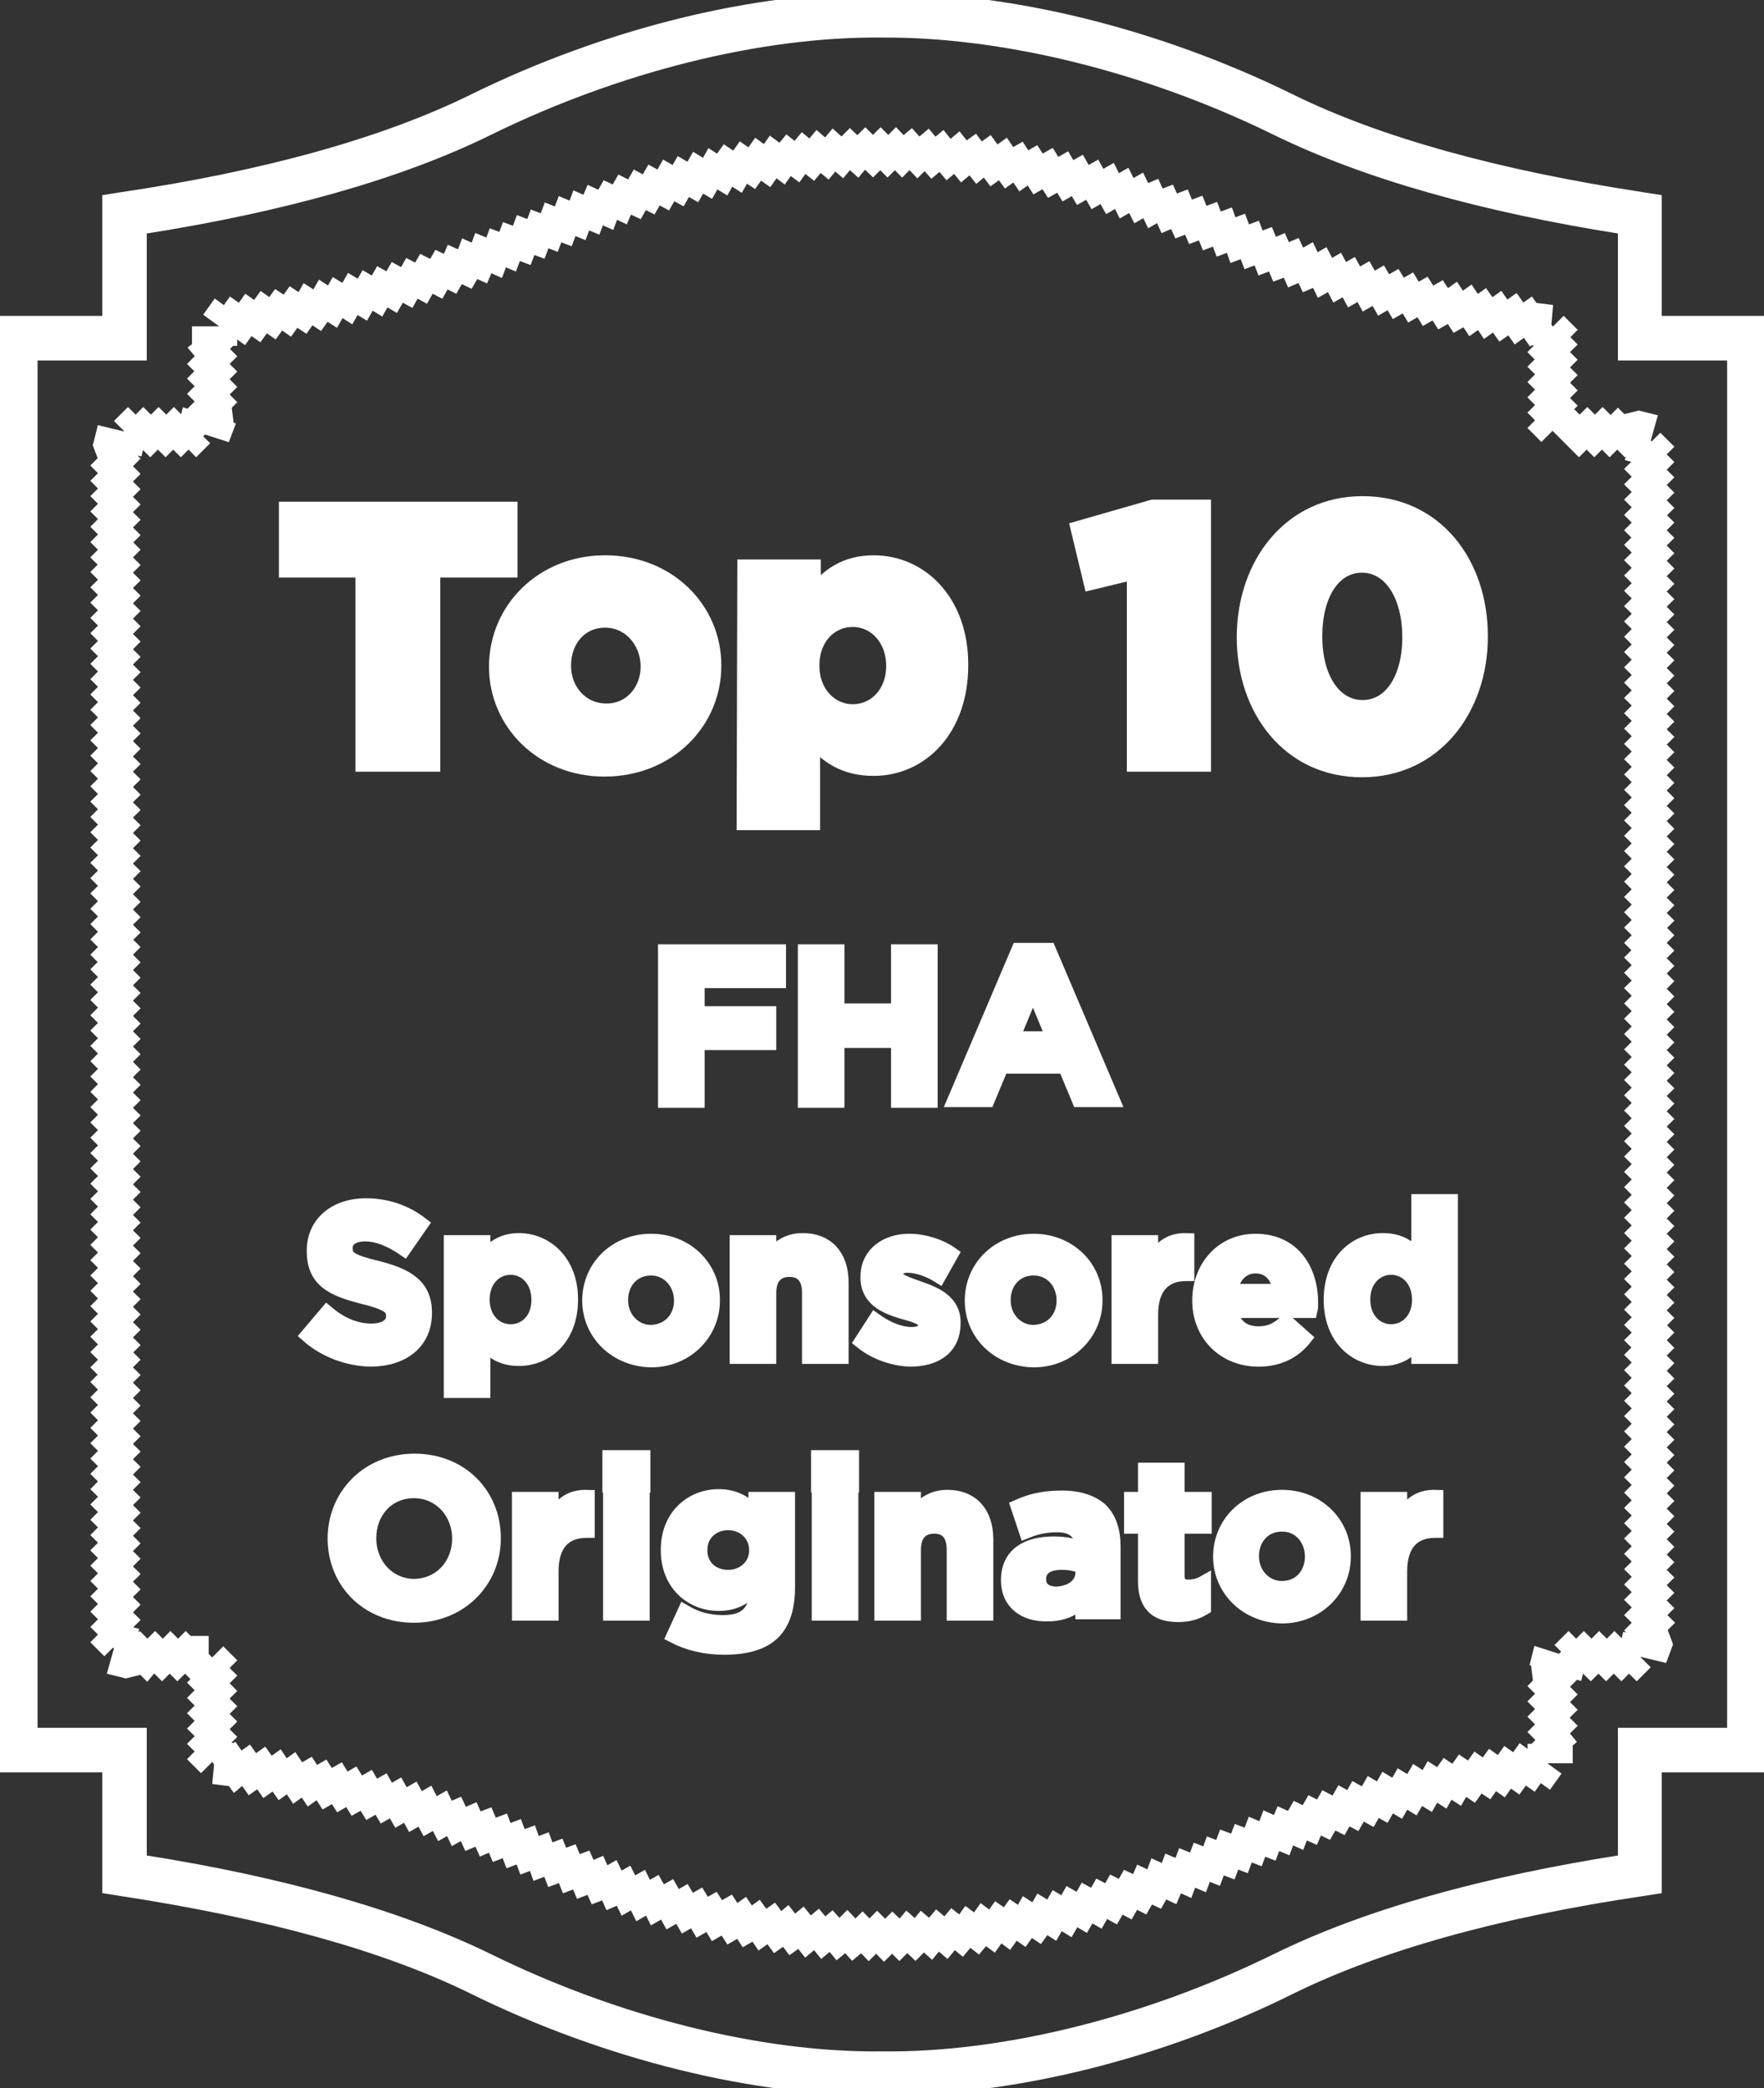 <?xml version="1.0" encoding="utf-8"?>
<!-- Generator: Adobe Illustrator 21.0.2, SVG Export Plug-In . SVG Version: 6.00 Build 0)  -->
<svg version="1.1" id="Layer_1" xmlns="http://www.w3.org/2000/svg" xmlns:xlink="http://www.w3.org/1999/xlink" x="0px" y="0px"
	 viewBox="0 0 253.6 300.1" style="enable-background:new 0 0 253.6 300.1;" xml:space="preserve"><rect x="0" y="0" width="253.6" height="300.1" fill="#333333" stroke="none"/><defs><style>path{fill:none;stroke:#ffffff;stroke-miterlimit:10;}path{stroke-width:2px;}path{font-size:12px;}path{fill:#ffffff;font-family:Gotham;}path{letter-spacing:-1px;}path{font-size:7px;font-weight:700;}</style></defs>
<g>
	<path d="M52.1,82h-11v-8.9h32.3V82H62.3v27.9H52.1V82z"/>
	<path d="M71.3,95.8L71.3,95.8c0-8.2,6.6-15,15.7-15s15.7,6.7,15.7,14.8v0.1c0,8.1-6.6,14.9-15.8,14.9
		C77.9,110.6,71.3,103.9,71.3,95.8z M93.1,95.8L93.1,95.8c0-3.6-2.6-6.6-6.1-6.6c-3.6,0-5.9,2.9-5.9,6.4v0.1c0,3.5,2.5,6.4,6.1,6.4
		C90.7,102.1,93.1,99.2,93.1,95.8z"/>
	<path d="M107,81.4h10v3.8c1.9-2.4,4.4-4.4,8.6-4.4c6.8,0,12.6,5.6,12.6,14.7v0.1c0,9.3-5.8,14.9-12.6,14.9c-4.3,0-6.8-1.9-8.7-4.1
		v11.9h-10L107,81.4L107,81.4z M128.4,95.7L128.4,95.7c0-3.9-2.6-6.6-5.8-6.6c-3.3,0-5.8,2.7-5.8,6.5v0.1c0,3.8,2.6,6.5,5.8,6.5
		S128.4,99.6,128.4,95.7z"/>
	<path d="M163,82.3l-6.2,1.5l-1.9-7.9l10.8-3.1h7.4v37.1H163L163,82.3L163,82.3z"/>
	<path d="M178.8,91.6L178.8,91.6c0-10.5,6.6-19.3,17.1-19.3s17,8.6,17,19.1v0.1c0,10.4-6.6,19.2-17.1,19.2S178.8,102,178.8,91.6z
		 M202.6,91.6L202.6,91.6c0-6-2.7-10.3-6.8-10.3c-4.1,0-6.7,4.2-6.7,10.1v0.1c0,5.9,2.7,10.1,6.8,10.1
		C200,101.6,202.6,97.4,202.6,91.6z"/>
</g>
<g>
	<path d="M95.6,136.7H112v4.3h-11.7v4.6h10.3v4.3h-10.3v8.3h-4.7V136.7z"/>
	<path d="M115.7,136.7h4.7v8.5h8.7v-8.5h4.7v21.5h-4.7v-8.6h-8.7v8.6h-4.7V136.7z"/>
	<path d="M146.4,136.5h4.4l9.2,21.6h-4.9l-2-4.8H144l-2,4.8h-4.8L146.4,136.5z M151.4,149.2l-2.9-7l-2.9,7H151.4z"/>
</g>
<g>
	<path d="M44.2,191.9l2.8-3.3c1.9,1.6,4,2.6,6.4,2.6c1.9,0,3.1-0.8,3.1-2v-0.1c0-1.2-0.7-1.8-4.3-2.7c-4.3-1.1-7.1-2.3-7.1-6.6v-0.1
		c0-3.9,3.1-6.5,7.5-6.5c3.1,0,5.8,1,8,2.7l-2.5,3.6c-1.9-1.3-3.8-2.1-5.6-2.1c-1.8,0-2.8,0.8-2.8,1.9v0.1c0,1.4,0.9,1.9,4.6,2.8
		c4.4,1.1,6.8,2.7,6.8,6.4v0.1c0,4.3-3.3,6.7-7.9,6.7C50.1,195.3,46.8,194.2,44.2,191.9z"/>
	<path d="M64.8,178.5h4.7v2.4c1.1-1.5,2.7-2.7,5.1-2.7c3.8,0,7.5,3,7.5,8.5v0.1c0,5.5-3.6,8.5-7.5,8.5c-2.5,0-4-1.1-5.1-2.5v7.1
		h-4.7V178.5z M77.4,186.8L77.4,186.8c0-2.8-1.8-4.6-4-4.6s-4,1.8-4,4.5v0.1c0,2.7,1.8,4.5,4,4.5C75.6,191.3,77.4,189.6,77.4,186.8z
		"/>
	<path d="M84.7,186.9L84.7,186.9c0-4.8,3.8-8.6,8.9-8.6s8.9,3.8,8.9,8.5v0.1c0,4.7-3.8,8.6-8.9,8.6
		C88.5,195.4,84.7,191.6,84.7,186.9z M97.9,186.9L97.9,186.9c0-2.5-1.8-4.6-4.3-4.6c-2.7,0-4.3,2.1-4.3,4.5v0.1
		c0,2.4,1.8,4.5,4.3,4.5C96.3,191.3,97.9,189.3,97.9,186.9z"/>
	<path d="M105.9,178.5h4.7v2.3c1.1-1.4,2.5-2.6,4.8-2.6c3.5,0,5.6,2.3,5.6,6.1V195h-4.7v-9.2c0-2.2-1-3.3-2.8-3.3s-2.9,1.1-2.9,3.3
		v9.2h-4.7V178.5z"/>
	<path d="M123.8,192.8l2-3.1c1.8,1.3,3.7,2,5.2,2c1.4,0,2-0.5,2-1.2v-0.1c0-1-1.6-1.4-3.4-1.9c-2.3-0.7-4.9-1.8-4.9-4.9v-0.1
		c0-3.3,2.7-5.2,6-5.2c2.1,0,4.4,0.7,6.1,1.9l-1.8,3.2c-1.6-1-3.3-1.5-4.5-1.5c-1.1,0-1.7,0.5-1.7,1.1v0.1c0,0.9,1.6,1.4,3.3,2
		c2.3,0.8,5,1.9,5,4.9v0.1c0,3.7-2.7,5.3-6.3,5.3C128.5,195.3,125.9,194.5,123.8,192.8z"/>
	<path d="M139.7,186.9L139.7,186.9c0-4.8,3.8-8.6,8.9-8.6s8.9,3.8,8.9,8.5v0.1c0,4.7-3.8,8.6-8.9,8.6
		C143.4,195.4,139.7,191.6,139.7,186.9z M152.9,186.9L152.9,186.9c0-2.5-1.7-4.6-4.3-4.6c-2.7,0-4.3,2.1-4.3,4.5v0.1
		c0,2.4,1.8,4.5,4.3,4.5C151.3,191.3,152.9,189.3,152.9,186.9z"/>
	<path d="M160.8,178.5h4.7v3.3c1-2.3,2.5-3.7,5.2-3.6v4.9h-0.2c-3.1,0-5,1.9-5,5.8v6.1h-4.7V178.5z"/>
	<path d="M172.4,186.9L172.4,186.9c0-4.8,3.3-8.6,8.1-8.6c5.5,0,8,4.3,8,8.9c0,0.4,0,0.8-0.1,1.2h-11.5c0.5,2.1,1.9,3.2,4,3.2
		c1.6,0,2.7-0.5,4-1.7l2.7,2.4c-1.5,1.9-3.7,3.1-6.7,3.1C176.1,195.4,172.4,191.9,172.4,186.9z M184,185.5c-0.3-2.1-1.5-3.5-3.5-3.5
		c-1.9,0-3.2,1.4-3.6,3.5H184z"/>
	<path d="M191.3,186.8L191.3,186.8c0-5.6,3.6-8.6,7.5-8.6c2.5,0,4,1.1,5.1,2.5v-8.1h4.7V195h-4.7v-2.4c-1.1,1.5-2.7,2.7-5.1,2.7
		C194.9,195.3,191.3,192.3,191.3,186.8z M204,186.8L204,186.8c0-2.8-1.8-4.6-4-4.6s-4,1.8-4,4.5v0.1c0,2.7,1.8,4.5,4,4.5
		S204,189.5,204,186.8z"/>
</g>
<g>
	<path d="M48.1,221.1L48.1,221.1c0-6.2,4.8-11.2,11.5-11.2S71,214.8,71,221v0.1c0,6.1-4.8,11.1-11.5,11.1S48.1,227.3,48.1,221.1z
		 M66,221.1L66,221.1c0-3.7-2.7-6.8-6.5-6.8s-6.4,3-6.4,6.7v0.1c0,3.7,2.7,6.8,6.5,6.8C63.4,227.8,66,224.8,66,221.1z"/>
	<path d="M74.6,215.4h4.7v3.3c1-2.3,2.5-3.7,5.2-3.6v4.9h-0.2c-3.1,0-5,1.9-5,5.8v6.1h-4.7V215.4z"/>
	<path d="M87.6,209.4h4.9v4.1h-4.9V209.4z M87.7,215.4h4.7v16.5h-4.7V215.4z"/>
	<path d="M96.8,235.1l1.6-3.5c1.7,1,3.4,1.5,5.6,1.5c3.2,0,4.7-1.5,4.7-4.5v-0.8c-1.4,1.7-2.9,2.7-5.4,2.7c-3.8,0-7.3-2.8-7.3-7.7
		v-0.1c0-4.9,3.5-7.7,7.3-7.7c2.5,0,4.1,1.1,5.3,2.5v-2.1h4.7v12.7c0,2.9-0.7,5.1-2.1,6.5c-1.5,1.5-3.9,2.2-7.1,2.2
		C101.4,236.8,98.9,236.2,96.8,235.1z M108.7,222.8L108.7,222.8c0-2.3-1.8-3.9-4-3.9c-2.3,0-4,1.6-4,3.8v0.1c0,2.3,1.7,3.8,4,3.8
		C106.9,226.6,108.7,225,108.7,222.8z"/>
	<path d="M117.6,209.4h4.9v4.1h-4.9V209.4z M117.7,215.4h4.7v16.5h-4.7V215.4z"/>
	<path d="M126.7,215.4h4.7v2.3c1.1-1.4,2.5-2.6,4.8-2.6c3.5,0,5.6,2.3,5.6,6.1v10.7h-4.7v-9.2c0-2.2-1-3.3-2.8-3.3s-2.9,1.1-2.9,3.3
		v9.2h-4.7V215.4z"/>
	<path d="M144.9,227.1L144.9,227.1c0-3.7,2.7-5.3,6.6-5.3c1.7,0,2.9,0.3,4,0.7v-0.3c0-1.9-1.2-3-3.5-3c-1.8,0-3,0.3-4.5,0.9
		l-1.2-3.6c1.8-0.8,3.6-1.3,6.4-1.3c2.5,0,4.4,0.7,5.6,1.8c1.2,1.2,1.8,3,1.8,5.2v9.5h-4.5v-1.8c-1.1,1.3-2.7,2.1-5,2.1
		C147.4,232.1,144.9,230.4,144.9,227.1z M155.6,226v-0.8c-0.8-0.4-1.8-0.6-3-0.6c-2,0-3.2,0.8-3.2,2.3v0.1c0,1.3,1,2,2.5,2
		C154.1,228.9,155.6,227.7,155.6,226z"/>
	<path d="M164.6,227.2v-7.8h-2v-4h2v-4.2h4.7v4.2h3.9v4h-3.9v7c0,1.1,0.5,1.6,1.5,1.6c0.9,0,1.6-0.2,2.3-0.6v3.7c-1,0.6-2.1,1-3.7,1
		C166.6,232.1,164.6,231,164.6,227.2z"/>
	<path d="M175.4,223.7L175.4,223.7c0-4.8,3.8-8.6,8.9-8.6s8.9,3.8,8.9,8.5v0.1c0,4.7-3.8,8.6-8.9,8.6
		C179.2,232.2,175.4,228.4,175.4,223.7z M188.6,223.7L188.6,223.7c0-2.5-1.7-4.6-4.3-4.6c-2.7,0-4.3,2.1-4.3,4.5v0.1
		c0,2.4,1.8,4.5,4.3,4.5C187,228.2,188.6,226.1,188.6,223.7z"/>
	<path d="M196.6,215.4h4.7v3.3c1-2.3,2.5-3.7,5.2-3.6v4.9h-0.2c-3.1,0-5,1.9-5,5.8v6.1h-4.7V215.4z"/>
</g>
<g>
	<path d="M127.7,300.1c-0.3,0-0.6,0-0.9,0c-18.2,0.2-39.6-5.1-58.7-14.5c-12.6-6.2-29.6-10.9-50.5-14.1l-1.9-0.3v-17.5H0V46.4h15.7
		V28.9l1.9-0.3c20.9-3.1,37.9-7.9,50.5-14.1C87.2,5.1,108.6-0.2,126.8,0c18.2-0.2,39.6,5.1,58.7,14.5c12.6,6.2,29.6,10.9,50.5,14.1
		l1.9,0.3v17.5h15.7v207.3h-15.7v17.5l-1.9,0.3c-20.9,3.1-37.9,7.9-50.5,14.1C166.8,294.9,145.7,300.1,127.7,300.1z M20.1,267.5
		c20.5,3.2,37.3,8,50,14.2c18.5,9.1,39.2,14.3,56.7,14.1c17.6,0.2,38.3-5,56.8-14.1c12.6-6.2,29.4-11,50-14.2v-18.2h15.7V50.8h-15.7
		V32.7c-20.5-3.2-37.3-8-50-14.2c-18.5-9.1-39.2-14.2-56.7-14.1c-17.6-0.2-38.3,5-56.8,14.1c-12.6,6.2-29.4,11-50,14.2v18.1H4.4
		v198.5h15.7V267.5z"/>
	<path d="M127.1,280.5l-3.7-3.8l0.6-0.6l3.7,3.8L127.1,280.5z M124.9,280.4l-3.7-3.9l0.6-0.6l3.7,3.9L124.9,280.4z M129.3,280.4
		l-3.8-3.8l0.6-0.6l3.8,3.8L129.3,280.4z M122.6,280.4l-3.6-4l0.6-0.5l3.6,4L122.6,280.4z M131.6,280.4l-3.9-3.7l0.6-0.6l3.9,3.7
		L131.6,280.4z M120.4,280.3l-3.4-4.1l0.6-0.5l3.4,4.1L120.4,280.3z M133.9,280.2l-4-3.6l0.5-0.6l4,3.6L133.9,280.2z M118.2,280.1
		l-3.4-4.2l0.6-0.5l3.4,4.2L118.2,280.1z M136.1,280.1l-4.1-3.5l0.5-0.6l4.1,3.5L136.1,280.1z M115.9,279.9l-3.3-4.2l0.6-0.5
		l3.3,4.2L115.9,279.9z M138.3,279.8l-4.1-3.4l0.5-0.6l4.1,3.4L138.3,279.8z M113.7,279.6l-3.2-4.3l0.7-0.5l3.2,4.3L113.7,279.6z
		 M140.6,279.5l-4.2-3.3l0.5-0.6l4.2,3.3L140.6,279.5z M111.5,279.3l-3.2-4.4l0.7-0.5l3.2,4.4L111.5,279.3z M142.8,279.2l-4.3-3.2
		l0.5-0.7l4.3,3.2L142.8,279.2z M109.3,278.9l-3-4.4l0.7-0.5l3,4.4L109.3,278.9z M145,278.8l-4.3-3.2l0.5-0.7l4.3,3.2L145,278.8z
		 M107.1,278.5l-2.9-4.5l0.7-0.4l2.9,4.5L107.1,278.5z M147.2,278.4l-4.4-3.1l0.5-0.7l4.4,3.1L147.2,278.4z M104.9,278.1l-2.9-4.5
		l0.7-0.4l2.9,4.5L104.9,278.1z M149.4,278l-4.5-3l0.5-0.7l4.5,3L149.4,278z M102.7,277.6l-2.8-4.6l0.7-0.4l2.8,4.6L102.7,277.6z
		 M151.5,277.5l-4.5-2.9l0.4-0.7l4.5,2.9L151.5,277.5z M100.5,277.1l-2.7-4.6l0.7-0.4l2.7,4.6L100.5,277.1z M153.7,277l-4.6-2.8
		l0.4-0.7l4.6,2.8L153.7,277z M98.4,276.5l-2.7-4.7l0.7-0.4l2.7,4.7L98.4,276.5z M155.9,276.4l-4.6-2.7l0.4-0.7l4.6,2.7L155.9,276.4
		z M96.2,275.9l-2.6-4.7l0.7-0.4l2.6,4.7L96.2,275.9z M158,275.8l-4.7-2.7l0.4-0.7l4.7,2.7L158,275.8z M94,275.3l-2.4-4.8l0.7-0.4
		l2.4,4.8L94,275.3z M160.2,275.2l-4.7-2.6l0.4-0.7l4.7,2.6L160.2,275.2z M91.9,274.7l-2.4-4.8l0.7-0.4l2.4,4.8L91.9,274.7z
		 M162.3,274.5l-4.7-2.5l0.4-0.7l4.7,2.5L162.3,274.5z M89.8,273.9l-2.3-4.8l0.7-0.4l2.3,4.8L89.8,273.9z M164.4,273.8l-4.8-2.4
		l0.4-0.7l4.8,2.4L164.4,273.8z M87.7,273.2l-2.2-4.9l0.7-0.3l2.2,4.9L87.7,273.2z M166.5,273l-4.9-2.3l0.4-0.7l4.9,2.3L166.5,273z
		 M85.6,272.4l-2.2-4.9l0.8-0.3l2.2,4.9L85.6,272.4z M168.6,272.3l-4.9-2.3l0.3-0.7l4.9,2.3L168.6,272.3z M83.5,271.6l-2.1-5
		l0.8-0.3l2.1,5L83.5,271.6z M170.7,271.4l-4.9-2.2l0.3-0.8l4.9,2.2L170.7,271.4z M81.5,270.8l-2-5l0.8-0.3l2,5L81.5,270.8z
		 M172.8,270.6l-5-2.1l0.3-0.8l5,2.1L172.8,270.6z M79.4,269.9l-1.9-5l0.8-0.3l1.9,5L79.4,269.9z M174.8,269.7l-5-2l0.3-0.8l5,2
		L174.8,269.7z M77.3,269l-1.8-5.1l0.8-0.3l1.8,5.1L77.3,269z M176.9,268.8l-5-1.9l0.3-0.8l5,1.9L176.9,268.8z M75.4,268.1l-1.9-5.1
		l0.8-0.3l1.9,5.1L75.4,268.1z M178.8,267.9l-5-1.9l0.3-0.8l5,1.9L178.8,267.9z M73.4,267.2l-1.9-5l0.8-0.3l1.9,5L73.4,267.2z
		 M180.8,266.9l-5.1-1.9l0.3-0.8l5.1,1.9L180.8,266.9z M71.4,266.3l-2.1-5l0.8-0.3l2.1,5L71.4,266.3z M182.8,266.1l-5-1.9l0.3-0.8
		l5,1.9L182.8,266.1z M69.5,265.5l-2.2-4.9l0.7-0.3l2.2,4.9L69.5,265.5z M184.8,265.3l-5-2.1l0.3-0.8l5,2.1L184.8,265.3z
		 M67.4,264.7l-2.3-4.9l0.7-0.3l2.3,4.9L67.4,264.7z M186.8,264.5l-4.9-2.2l0.3-0.8l4.9,2.2L186.8,264.5z M65.4,263.9l-2.3-4.8
		l0.7-0.4l2.3,4.8L65.4,263.9z M188.8,263.8l-4.9-2.2l0.3-0.7l4.9,2.2L188.8,263.8z M63.4,263.2l-2.5-4.8l0.7-0.4l2.5,4.8
		L63.4,263.2z M190.8,263.1l-4.8-2.3l0.4-0.7l4.8,2.3L190.8,263.1z M61.3,262.5l-2.5-4.7l0.7-0.4l2.5,4.7L61.3,262.5z M192.9,262.4
		l-4.8-2.4l0.4-0.7l4.8,2.4L192.9,262.4z M59.2,261.9l-2.6-4.7l0.7-0.4l2.6,4.7L59.2,261.9z M194.9,261.8l-4.8-2.5l0.4-0.7l4.8,2.5
		L194.9,261.8z M57.2,261.3l-2.7-4.7l0.7-0.4l2.7,4.7L57.2,261.3z M197.1,261.2l-4.7-2.6l0.4-0.7l4.7,2.6L197.1,261.2z M55.1,260.7
		l-2.7-4.6l0.7-0.4l2.7,4.6L55.1,260.7z M199.1,260.6l-4.7-2.6l0.4-0.7l4.7,2.6L199.1,260.6z M53,260.2l-2.8-4.6l0.7-0.4l2.8,4.6
		L53,260.2z M201.2,260l-4.6-2.7l0.4-0.7l4.6,2.7L201.2,260z M50.9,259.6l-2.8-4.6l0.7-0.4l2.8,4.6L50.9,259.6z M203.3,259.5
		l-4.6-2.8l0.4-0.7l4.6,2.8L203.3,259.5z M48.8,259.1l-2.9-4.5l0.7-0.4l2.9,4.5L48.8,259.1z M205.5,259l-4.6-2.8l0.4-0.7l4.6,2.8
		L205.5,259z M46.7,258.7l-2.9-4.5l0.7-0.4l2.9,4.5L46.7,258.7z M207.6,258.5l-4.5-2.9l0.4-0.7l4.5,2.9L207.6,258.5z M44.5,258.2
		l-3-4.5l0.7-0.5l3,4.5L44.5,258.2z M209.7,258.1l-4.5-2.9l0.4-0.7l4.5,2.9L209.7,258.1z M42.4,257.8l-3-4.5l0.7-0.5l3,4.5
		L42.4,257.8z M211.8,257.7l-4.5-3l0.5-0.7l4.5,3L211.8,257.7z M40.3,257.3l-3.1-4.4l0.7-0.5l3.1,4.4L40.3,257.3z M214,257.2l-4.5-3
		l0.5-0.7l4.5,3L214,257.2z M38.1,257l-3.1-4.4l0.7-0.5l3.1,4.4L38.1,257z M216.1,256.9l-4.4-3.1l0.5-0.7l4.4,3.1L216.1,256.9z
		 M36,256.6l-3.1-4.4l0.7-0.5l3.1,4.4L36,256.6z M218.2,256.5l-4.4-3.1l0.5-0.7l4.4,3.1L218.2,256.5z M33.8,256.2l-1.3-1.8l-0.1,1.2
		l-0.8-0.1l0.2-2.2l-1.1-1.6l0.7-0.5L32,252l0.1-0.7l0.8,0.1l-0.2,1.7l1.8,2.5L33.8,256.2z M220.4,256.1L216,253l0.5-0.7l4.4,3.1
		L220.4,256.1z M222.6,255.8l-4.4-3.2l0.5-0.7l4.4,3.2L222.6,255.8z M28.9,253.4l-0.6-0.6l3.8-3.8l0.6,0.6L28.9,253.4z M225.1,252.4
		h-4.5v-0.8h0.8l-0.4-0.4l3.8-3.8l0.6,0.6l-3.7,3.7h1l-0.2-0.3l2.3-1.8l0.5,0.6l-1.8,1.5h1.6L225.1,252.4z M28.9,251.2l-0.6-0.6
		l3.8-3.8l0.6,0.6L28.9,251.2z M221.6,249.5l-0.6-0.6l3.8-3.8l0.6,0.6L221.6,249.5z M28.9,249l-0.6-0.6l3.8-3.8l0.6,0.6L28.9,249z
		 M221.6,247.3l-0.6-0.6l3.8-3.8l0.6,0.6L221.6,247.3z M28.9,246.8l-0.6-0.6l3.8-3.8l0.6,0.6L28.9,246.8z M221.6,245.1l-0.6-0.6
		l3.8-3.8l0.6,0.6L221.6,245.1z M28.9,244.6l-0.6-0.6l3.8-3.8l0.6,0.6L28.9,244.6z M221.6,242.9l-0.6-0.6l1.7-1.7l-1.4,0.2l-0.1-0.8
		l2.4-0.4l0.2-0.2l-2.7-0.8l0.2-0.8l3.1,1l0.3-0.3l0.5,0.5l1.6,0.5l-0.2,0.8l-1.9-0.6l-0.2,0.2l0.1,0.4l-0.6,0.1L221.6,242.9z
		 M28.9,242.4l-0.6-0.6l3.8-3.8l0.6,0.6L28.9,242.4z M235.3,240.2l-3.8-3.8l0.6-0.6l3.8,3.8L235.3,240.2z M233.1,240.2l-3.8-3.8
		l0.6-0.6l3.8,3.8L233.1,240.2z M230.9,240.2l-3.8-3.8l0.6-0.6l3.8,3.8L230.9,240.2z M27.7,240.2l-3.8-3.8l0.6-0.6l3.7,3.7v-1
		l-2.1-2.1l0.6-0.6l1.5,1.5v-1.2H29v2l1.5,1.5l-0.6,0.6l-0.9-0.9v0.6h-0.8v-0.2L27.7,240.2z M25.5,240.2l-3.8-3.8l0.6-0.6l3.8,3.8
		L25.5,240.2z M23.3,240.2l-3.8-3.8l0.6-0.6l3.8,3.8L23.3,240.2z M21.1,240.2l-1.9-1.9l0.4,1.5l-0.8,0.2l-0.7-2.7l-0.7,2.7l-0.8-0.2
		l0.9-3.2l-0.2-0.2l0.3-0.3l0.4-1.5l0.8,0.2l-0.4,1.6l0.4,0.4l0,0l0,0l2.8,2.8L21.1,240.2z M228.7,240.2l-3.8-3.8l0.6-0.6l3.8,3.8
		L228.7,240.2z M238.9,237.8l-3.3-0.8l-0.1,0.1l-0.2-0.2l-1.4-0.4l0.2-0.8l1.3,0.3l3.4-3.4l0.6,0.6l-2.1,2.1l1.6-0.5l0.3,0.8
		l-2.4,0.8l2.4,0.6L238.9,237.8z M15,236.6l-0.6-0.6l3.8-3.8l0.6,0.6L15,236.6z M235.5,234.9l-0.6-0.6l3.8-3.8l0.6,0.6L235.5,234.9z
		 M15,234.4l-0.6-0.6l3.8-3.8l0.6,0.6L15,234.4z M235.5,232.7l-0.6-0.6l3.8-3.8l0.6,0.6L235.5,232.7z M15,232.2l-0.6-0.6l3.8-3.8
		l0.6,0.6L15,232.2z M235.5,230.5l-0.6-0.6l3.8-3.8l0.6,0.6L235.5,230.5z M15,230l-0.6-0.6l3.8-3.8l0.6,0.6L15,230z M235.5,228.3
		l-0.6-0.6l3.8-3.8l0.6,0.6L235.5,228.3z M15,227.8l-0.6-0.6l3.8-3.8l0.6,0.6L15,227.8z M235.5,226.1l-0.6-0.6l3.8-3.8l0.6,0.6
		L235.5,226.1z M15,225.6l-0.6-0.6l3.8-3.8l0.6,0.6L15,225.6z M235.5,223.9l-0.6-0.6l3.8-3.8l0.6,0.6L235.5,223.9z M15,223.4
		l-0.6-0.6l3.8-3.8l0.6,0.6L15,223.4z M235.5,221.7l-0.6-0.6l3.8-3.8l0.6,0.6L235.5,221.7z M15,221.2l-0.6-0.6l3.8-3.8l0.6,0.6
		L15,221.2z M235.5,219.5l-0.6-0.6l3.8-3.8l0.6,0.6L235.5,219.5z M15,219l-0.6-0.6l3.8-3.8l0.6,0.6L15,219z M235.5,217.3l-0.6-0.6
		l3.8-3.8l0.6,0.6L235.5,217.3z M15,216.8l-0.6-0.6l3.8-3.8l0.6,0.6L15,216.8z M235.5,215.1l-0.6-0.6l3.8-3.8l0.6,0.6L235.5,215.1z
		 M15,214.6l-0.6-0.6l3.8-3.8l0.6,0.6L15,214.6z M235.5,212.9l-0.6-0.6l3.8-3.8l0.6,0.6L235.5,212.9z M15,212.4l-0.6-0.6l3.8-3.8
		l0.6,0.6L15,212.4z M235.5,210.7l-0.6-0.6l3.8-3.8l0.6,0.6L235.5,210.7z M15,210.2l-0.6-0.6l3.8-3.8l0.6,0.6L15,210.2z
		 M235.5,208.5l-0.6-0.6l3.8-3.8l0.6,0.6L235.5,208.5z M15,208l-0.6-0.6l3.8-3.8l0.6,0.6L15,208z M235.5,206.3l-0.6-0.6l3.8-3.8
		l0.6,0.6L235.5,206.3z M15,205.8l-0.6-0.6l3.8-3.8l0.6,0.6L15,205.8z M235.5,204.1l-0.6-0.6l3.8-3.8l0.6,0.6L235.5,204.1z
		 M15,203.6l-0.6-0.6l3.8-3.8l0.6,0.6L15,203.6z M235.5,201.9l-0.6-0.6l3.8-3.8l0.6,0.6L235.5,201.9z M15,201.4l-0.6-0.6l3.8-3.8
		l0.6,0.6L15,201.4z M235.5,199.7l-0.6-0.6l3.8-3.8l0.6,0.6L235.5,199.7z M15,199.2l-0.6-0.6l3.8-3.8l0.6,0.6L15,199.2z
		 M235.5,197.5l-0.6-0.6l3.8-3.8l0.6,0.6L235.5,197.5z M15,197.1l-0.6-0.6l3.8-3.8l0.6,0.6L15,197.1z M235.5,195.3l-0.6-0.6l3.8-3.8
		l0.6,0.6L235.5,195.3z M15,194.9l-0.6-0.6l3.8-3.8l0.6,0.6L15,194.9z M235.5,193.2l-0.6-0.6l3.8-3.8l0.6,0.6L235.5,193.2z
		 M15,192.7l-0.6-0.6l3.8-3.8l0.6,0.6L15,192.7z M235.5,191l-0.6-0.6l3.8-3.8l0.6,0.6L235.5,191z M15,190.5l-0.6-0.6l3.8-3.8
		l0.6,0.6L15,190.5z M235.5,188.8l-0.6-0.6l3.8-3.8l0.6,0.6L235.5,188.8z M15,188.3l-0.6-0.6l3.8-3.8l0.6,0.6L15,188.3z
		 M235.5,186.6l-0.6-0.6l3.8-3.8l0.6,0.6L235.5,186.6z M15,186.1l-0.6-0.6l3.8-3.8l0.6,0.6L15,186.1z M235.5,184.4l-0.6-0.6l3.8-3.8
		l0.6,0.6L235.5,184.4z M15,183.9l-0.6-0.6l3.8-3.8l0.6,0.6L15,183.9z M235.5,182.2l-0.6-0.6l3.8-3.8l0.6,0.6L235.5,182.2z
		 M15,181.7l-0.6-0.6l3.8-3.8l0.6,0.6L15,181.7z M235.5,180l-0.6-0.6l3.8-3.8l0.6,0.6L235.5,180z M15,179.5l-0.6-0.6l3.8-3.8
		l0.6,0.6L15,179.5z M235.5,177.8l-0.6-0.6l3.8-3.8l0.6,0.6L235.5,177.8z M15,177.3l-0.6-0.6l3.8-3.8l0.6,0.6L15,177.3z
		 M235.5,175.6l-0.6-0.6l3.8-3.8l0.6,0.6L235.5,175.6z M15,175.1l-0.6-0.6l3.8-3.8l0.6,0.6L15,175.1z M235.5,173.4l-0.6-0.6l3.8-3.8
		l0.6,0.6L235.5,173.4z M15,172.9l-0.6-0.6l3.8-3.8l0.6,0.6L15,172.9z M235.5,171.2l-0.6-0.6l3.8-3.8l0.6,0.6L235.5,171.2z
		 M15,170.7l-0.6-0.6l3.8-3.8l0.6,0.6L15,170.7z M235.5,169l-0.6-0.6l3.8-3.8l0.6,0.6L235.5,169z M15,168.5l-0.6-0.6l3.8-3.8
		l0.6,0.6L15,168.5z M235.5,166.8l-0.6-0.6l3.8-3.8l0.6,0.6L235.5,166.8z M15,166.3l-0.6-0.6l3.8-3.8l0.6,0.6L15,166.3z
		 M235.5,164.6l-0.6-0.6l3.8-3.8l0.6,0.6L235.5,164.6z M15,164.1l-0.6-0.6l3.8-3.8l0.6,0.6L15,164.1z M235.5,162.4l-0.6-0.6l3.8-3.8
		l0.6,0.6L235.5,162.4z M15,161.9l-0.6-0.6l3.8-3.8l0.6,0.6L15,161.9z M235.5,160.2l-0.6-0.6l3.8-3.8l0.6,0.6L235.5,160.2z
		 M15,159.7l-0.6-0.6l3.8-3.8l0.6,0.6L15,159.7z M235.5,158l-0.6-0.6l3.8-3.8l0.6,0.6L235.5,158z M15,157.5l-0.6-0.6l3.8-3.8
		l0.6,0.6L15,157.5z M235.5,155.8l-0.6-0.6l3.8-3.8l0.6,0.6L235.5,155.8z M15,155.3l-0.6-0.6l3.8-3.8l0.6,0.6L15,155.3z
		 M235.5,153.6l-0.6-0.6l3.8-3.8l0.6,0.6L235.5,153.6z M15,153.1l-0.6-0.6l3.8-3.8l0.6,0.6L15,153.1z M235.5,151.4l-0.6-0.6l3.8-3.8
		l0.6,0.6L235.5,151.4z M15,150.9l-0.6-0.6l3.8-3.8l0.6,0.6L15,150.9z M235.5,149.2l-0.6-0.6l3.8-3.8l0.6,0.6L235.5,149.2z
		 M15,148.7l-0.6-0.6l3.8-3.8l0.6,0.6L15,148.7z M235.5,147l-0.6-0.6l3.8-3.8l0.6,0.6L235.5,147z M15,146.5l-0.6-0.6l3.8-3.8
		l0.6,0.6L15,146.5z M235.5,144.8l-0.6-0.6l3.8-3.8l0.6,0.6L235.5,144.8z M15,144.3l-0.6-0.6l3.8-3.8l0.6,0.6L15,144.3z
		 M235.5,142.6l-0.6-0.6l3.8-3.8l0.6,0.6L235.5,142.6z M15,142.1l-0.6-0.6l3.8-3.8l0.6,0.6L15,142.1z M235.5,140.4l-0.6-0.6l3.8-3.8
		l0.6,0.6L235.5,140.4z M15,139.9l-0.6-0.6l3.8-3.8l0.6,0.6L15,139.9z M235.5,138.2l-0.6-0.6l3.8-3.8l0.6,0.6L235.5,138.2z
		 M15,137.8l-0.6-0.6l3.8-3.8l0.6,0.6L15,137.8z M235.5,136.1l-0.6-0.6l3.8-3.8l0.6,0.6L235.5,136.1z M15,135.6l-0.6-0.6l3.8-3.8
		l0.6,0.6L15,135.6z M235.5,133.9l-0.6-0.6l3.8-3.8l0.6,0.6L235.5,133.9z M15,133.4l-0.6-0.6l3.8-3.8l0.6,0.6L15,133.4z
		 M235.5,131.7l-0.6-0.6l3.8-3.8l0.6,0.6L235.5,131.7z M15,131.2l-0.6-0.6l3.8-3.8l0.6,0.6L15,131.2z M235.5,129.5l-0.6-0.6l3.8-3.8
		l0.6,0.6L235.5,129.5z M15,129l-0.6-0.6l3.8-3.8l0.6,0.6L15,129z M235.5,127.3l-0.6-0.6l3.8-3.8l0.6,0.6L235.5,127.3z M15,126.8
		l-0.6-0.6l3.8-3.8l0.6,0.6L15,126.8z M235.5,125.1l-0.6-0.6l3.8-3.8l0.6,0.6L235.5,125.1z M15,124.6l-0.6-0.6l3.8-3.8l0.6,0.6
		L15,124.6z M235.5,122.9l-0.6-0.6l3.8-3.8l0.6,0.6L235.5,122.9z M15,122.4l-0.6-0.6l3.8-3.8l0.6,0.6L15,122.4z M235.5,120.7
		l-0.6-0.6l3.8-3.8l0.6,0.6L235.5,120.7z M15,120.2l-0.6-0.6l3.8-3.8l0.6,0.6L15,120.2z M235.5,118.5l-0.6-0.6l3.8-3.8l0.6,0.6
		L235.5,118.5z M15,118l-0.6-0.6l3.8-3.8l0.6,0.6L15,118z M235.5,116.3l-0.6-0.6l3.8-3.8l0.6,0.6L235.5,116.3z M15,115.8l-0.6-0.6
		l3.8-3.8l0.6,0.6L15,115.8z M235.5,114.1l-0.6-0.6l3.8-3.8l0.6,0.6L235.5,114.1z M15,113.6l-0.6-0.6l3.8-3.8l0.6,0.6L15,113.6z
		 M235.5,111.9l-0.6-0.6l3.8-3.8l0.6,0.6L235.5,111.9z M15,111.4l-0.6-0.6l3.8-3.8l0.6,0.6L15,111.4z M235.5,109.7l-0.6-0.6l3.8-3.8
		l0.6,0.6L235.5,109.7z M15,109.2l-0.6-0.6l3.8-3.8l0.6,0.6L15,109.2z M235.5,107.5l-0.6-0.6l3.8-3.8l0.6,0.6L235.5,107.5z M15,107
		l-0.6-0.6l3.8-3.8l0.6,0.6L15,107z M235.5,105.3l-0.6-0.6l3.8-3.8l0.6,0.6L235.5,105.3z M15,104.8l-0.6-0.6l3.8-3.8l0.6,0.6
		L15,104.8z M235.5,103.1l-0.6-0.6l3.8-3.8l0.6,0.6L235.5,103.1z M15,102.6l-0.6-0.6l3.8-3.8l0.6,0.6L15,102.6z M235.5,100.9
		l-0.6-0.6l3.8-3.8l0.6,0.6L235.5,100.9z M15,100.4l-0.6-0.6l3.8-3.8l0.6,0.6L15,100.4z M235.5,98.7l-0.6-0.6l3.8-3.8l0.6,0.6
		L235.5,98.7z M15,98.2l-0.6-0.6l3.8-3.8l0.6,0.6L15,98.2z M235.5,96.5l-0.6-0.6l3.8-3.8l0.6,0.6L235.5,96.5z M15,96l-0.6-0.6
		l3.8-3.8l0.6,0.6L15,96z M235.5,94.3l-0.6-0.6l3.8-3.8l0.6,0.6L235.5,94.3z M15,93.8l-0.6-0.6l3.8-3.8l0.6,0.6L15,93.8z
		 M235.5,92.1l-0.6-0.6l3.8-3.8l0.6,0.6L235.5,92.1z M15,91.6L14.4,91l3.8-3.8l0.6,0.6L15,91.6z M235.5,89.9l-0.6-0.6l3.8-3.8
		l0.6,0.6L235.5,89.9z M15,89.4l-0.6-0.6l3.8-3.8l0.6,0.6L15,89.4z M235.5,87.7l-0.6-0.6l3.8-3.8l0.6,0.6L235.5,87.7z M15,87.2
		l-0.6-0.6l3.8-3.8l0.6,0.6L15,87.2z M235.5,85.5l-0.6-0.6l3.8-3.8l0.6,0.6L235.5,85.5z M15,85l-0.6-0.6l3.8-3.8l0.6,0.6L15,85z
		 M235.5,83.3l-0.6-0.6l3.8-3.8l0.6,0.6L235.5,83.3z M15,82.8l-0.6-0.6l3.8-3.8l0.6,0.6L15,82.8z M235.5,81.1l-0.6-0.6l3.8-3.8
		l0.6,0.6L235.5,81.1z M15,80.7l-0.6-0.6l3.8-3.8l0.6,0.6L15,80.7z M235.5,78.9l-0.6-0.6l3.8-3.8l0.6,0.6L235.5,78.9z M15,78.5
		l-0.6-0.6l3.8-3.8l0.6,0.6L15,78.5z M235.5,76.8l-0.6-0.6l3.8-3.8l0.6,0.6L235.5,76.8z M15,76.3l-0.6-0.6l3.8-3.8l0.6,0.6L15,76.3z
		 M235.5,74.6l-0.6-0.6l3.8-3.8l0.6,0.6L235.5,74.6z M15,74.1l-0.6-0.6l3.8-3.8l0.6,0.6L15,74.1z M235.5,72.4l-0.6-0.6l3.8-3.8
		l0.6,0.6L235.5,72.4z M15,71.9l-0.6-0.6l3.8-3.8l0.6,0.6L15,71.9z M235.5,70.2l-0.6-0.6l3.8-3.8l0.6,0.6L235.5,70.2z M15,69.7
		l-0.6-0.6l3.8-3.8l0.6,0.6L15,69.7z M235.5,68l-0.6-0.6l3.8-3.8l0.6,0.6L235.5,68z M15,67.5l-0.6-0.6l2.1-2.1l-1.6,0.5l-0.3-0.8
		l2.4-0.8l-2.4-0.6l0.2-0.8l3.3,0.8l0.1-0.1l0.2,0.2l1.4,0.4l-0.2,0.8l-1.3-0.3L15,67.5z M235.6,65.6l-0.8-0.2l0.4-1.6l-0.4-0.4l0,0
		l0,0l-2.8-2.8l0.6-0.6l1.9,1.9l-0.4-1.5l0.8-0.2l0.7,2.7l0.7-2.7l0.8,0.2l-0.9,3.2l0.2,0.2l-0.3,0.3L235.6,65.6z M229.2,64.3
		l-3.8-3.8l0.6-0.6l3.8,3.8L229.2,64.3z M227,64.3l-3.8-3.8l-1.6,1.6l-0.6-0.6l3.8-3.8l0.6,0.6l-1.6,1.6l3.8,3.8L227,64.3z
		 M28.2,64.3l-3.8-3.8l0.6-0.6l3.8,3.8L28.2,64.3z M26,64.3l-3.8-3.8l0.6-0.6l3.8,3.8L26,64.3z M23.8,64.3L20,60.5l0.6-0.6l3.8,3.8
		L23.8,64.3z M21.6,64.3l-3.8-3.8l0.6-0.6l3.8,3.8L21.6,64.3z M233.6,64.3l-3.8-3.8l0.6-0.6l3.8,3.8L233.6,64.3z M231.4,64.3
		l-3.8-3.8l0.6-0.6l3.8,3.8L231.4,64.3z M32.3,62.3l-3.1-1l-0.3,0.3l-0.5-0.5l-1.6-0.5l0.2-0.8l1.9,0.6l0.2-0.2L29,59.8l0.6-0.1
		l2.5-2.5l0.6,0.6L31,59.5l1.4-0.2l0.1,0.8l-2.4,0.4l-0.2,0.2l2.7,0.8L32.3,62.3z M221.6,59.9l-0.6-0.6l3.8-3.8l0.6,0.6L221.6,59.9z
		 M28.9,59.4l-0.6-0.6l3.8-3.8l0.6,0.6L28.9,59.4z M221.6,57.7l-0.6-0.6l3.8-3.8l0.6,0.6L221.6,57.7z M28.9,57.2l-0.6-0.6l3.8-3.8
		l0.6,0.6L28.9,57.2z M221.6,55.5l-0.6-0.6l3.8-3.8l0.6,0.6L221.6,55.5z M28.9,55l-0.6-0.6l3.8-3.8l0.6,0.6L28.9,55z M221.6,53.3
		l-0.6-0.6l3.8-3.8l0.6,0.6L221.6,53.3z M28.9,52.9l-0.6-0.6l3.7-3.7h-1l0.2,0.3l-2.3,1.8l-0.5-0.6l1.8-1.4h-1.6v-0.8h4.5v0.8h-0.8
		l0.4,0.4L28.9,52.9z M221.6,51.2l-0.6-0.6l3.8-3.8l0.6,0.6L221.6,51.2z M222.4,48.8l-0.6-0.8l-0.1,0.8l-0.8-0.1l0.2-1.7l-1.8-2.5
		L220,44l1.3,1.8l0.1-1.2l0.8,0.1l-0.2,2.2l1.1,1.6L222.4,48.8z M220.2,48.4l-3.1-4.4l0.7-0.5l3.1,4.4L220.2,48.4z M35,48.2L30.6,45
		l0.5-0.7l4.4,3.2L35,48.2z M218,48.1l-3.1-4.4l0.7-0.5l3.1,4.4L218,48.1z M37.2,47.8l-4.4-3.1l0.5-0.7l4.4,3.1L37.2,47.8z
		 M215.8,47.7l-3.1-4.4l0.7-0.5l3.1,4.4L215.8,47.7z M39.4,47.4L35,44.3l0.5-0.7l4.4,3.1L39.4,47.4z M213.6,47.3l-3-4.5l0.7-0.5
		l3,4.5L213.6,47.3z M41.6,47l-4.4-3.1l0.5-0.7l4.4,3.1L41.6,47z M211.5,46.9l-3-4.5l0.7-0.5l3,4.5L211.5,46.9z M43.8,46.6l-4.5-3
		l0.5-0.7l4.5,3L43.8,46.6z M209.3,46.5l-2.9-4.5l0.7-0.4l2.9,4.5L209.3,46.5z M45.9,46.2l-4.5-3l0.5-0.7l4.5,3L45.9,46.2z
		 M207.1,46l-2.9-4.5l0.7-0.4l2.9,4.5L207.1,46z M48.1,45.7l-4.5-2.9l0.4-0.7l4.5,2.9L48.1,45.7z M204.9,45.5l-2.8-4.6l0.7-0.4
		l2.8,4.6L204.9,45.5z M50.3,45.2l-4.5-2.9l0.4-0.7l4.5,2.9L50.3,45.2z M202.8,45l-2.8-4.6l0.7-0.4l2.8,4.6L202.8,45z M52.4,44.7
		l-4.6-2.8l0.4-0.7l4.6,2.8L52.4,44.7z M200.6,44.5l-2.7-4.6l0.7-0.4l2.7,4.6L200.6,44.5z M54.6,44.1L50,41.3l0.4-0.7l4.6,2.8
		L54.6,44.1z M198.5,44l-2.7-4.7l0.7-0.4l2.7,4.7L198.5,44z M56.7,43.6l-4.6-2.7l0.4-0.7l4.6,2.7L56.7,43.6z M196.3,43.4l-2.6-4.7
		l0.7-0.4L197,43L196.3,43.4z M58.9,42.9l-4.7-2.6l0.4-0.7l4.7,2.6L58.9,42.9z M194.2,42.8l-2.5-4.7l0.7-0.4l2.5,4.7L194.2,42.8z
		 M61,42.3l-4.7-2.6l0.4-0.7l4.7,2.6L61,42.3z M192.1,42.1l-2.5-4.8l0.7-0.4l2.5,4.8L192.1,42.1z M63.2,41.6l-4.8-2.5l0.4-0.7
		l4.8,2.5L63.2,41.6z M189.9,41.4l-2.3-4.8l0.7-0.4l2.3,4.8L189.9,41.4z M65.2,40.9l-4.8-2.4l0.4-0.7l4.8,2.4L65.2,40.9z
		 M187.8,40.7l-2.3-4.9l0.7-0.3l2.3,4.9L187.8,40.7z M67.4,40.2l-4.8-2.3l0.4-0.7l4.8,2.3L67.4,40.2z M185.7,40l-2.2-4.9l0.7-0.3
		l2.2,4.9L185.7,40z M69.5,39.4l-4.9-2.2l0.3-0.7l4.9,2.2L69.5,39.4z M183.6,39.2l-2.1-5l0.8-0.3l2.1,5L183.6,39.2z M71.6,38.6
		l-4.9-2.2l0.3-0.8l4.9,2.2L71.6,38.6z M181.5,38.3l-1.9-5l0.8-0.3l1.9,5L181.5,38.3z M73.6,37.7l-5-2.1l0.3-0.8l5,2.1L73.6,37.7z
		 M179.5,37.4l-1.9-5.1l0.8-0.3l1.9,5.1L179.5,37.4z M75.7,36.8l-5-1.9l0.3-0.8l5,1.9L75.7,36.8z M177.5,36.5l-1.8-5.1l0.8-0.3
		l1.8,5.1L177.5,36.5z M77.7,35.9L72.6,34l0.3-0.8l5.1,1.9L77.7,35.9z M175.5,35.6l-1.9-5l0.8-0.3l1.9,5L175.5,35.6z M79.6,34.9
		l-5-1.9l0.3-0.8l5,1.9L79.6,34.9z M173.5,34.7l-2-5l0.8-0.3l2,5L173.5,34.7z M81.6,34.1l-5-1.9l0.3-0.8l5,1.9L81.6,34.1z
		 M171.5,33.8l-2.1-5l0.8-0.3l2.1,5L171.5,33.8z M83.6,33.2l-5-2l0.3-0.8l5,2L83.6,33.2z M169.5,33l-2.2-4.9l0.8-0.3l2.2,4.9
		L169.5,33z M85.6,32.4l-5-2.1l0.3-0.8l5,2.1L85.6,32.4z M167.5,32.2l-2.2-4.9L166,27l2.2,4.9L167.5,32.2z M87.6,31.7l-4.9-2.2
		l0.3-0.8l4.9,2.2L87.6,31.7z M165.5,31.4l-2.3-4.8l0.7-0.4l2.3,4.8L165.5,31.4z M89.6,30.9l-4.9-2.3l0.3-0.7l4.9,2.3L89.6,30.9z
		 M163.5,30.7l-2.4-4.8l0.7-0.4l2.4,4.8L163.5,30.7z M91.7,30.2l-4.9-2.3l0.4-0.7l4.9,2.3L91.7,30.2z M161.4,30l-2.4-4.8l0.7-0.4
		l2.4,4.8L161.4,30z M93.7,29.5l-4.8-2.4l0.4-0.7l4.8,2.4L93.7,29.5z M159.4,29.4l-2.6-4.7l0.7-0.4l2.6,4.7L159.4,29.4z M95.8,28.9
		l-4.7-2.5l0.4-0.7l4.7,2.5L95.8,28.9z M157.3,28.7l-2.7-4.7l0.7-0.4l2.7,4.7L157.3,28.7z M97.9,28.3l-4.7-2.6l0.4-0.7l4.7,2.6
		L97.9,28.3z M155.2,28.1l-2.7-4.6l0.7-0.4l2.7,4.6L155.2,28.1z M100,27.7L95.3,25l0.4-0.7l4.7,2.7L100,27.7z M153.1,27.6l-2.8-4.6
		l0.7-0.4l2.8,4.6L153.1,27.6z M102,27.2l-4.6-2.7l0.4-0.7l4.6,2.7L102,27.2z M151,27.1l-2.9-4.5l0.7-0.4l2.9,4.5L151,27.1z
		 M104.2,26.7l-4.6-2.8l0.4-0.7l4.6,2.8L104.2,26.7z M148.9,26.6l-2.9-4.5l0.7-0.4l2.9,4.5L148.9,26.6z M106.3,26.3l-4.5-2.9
		l0.4-0.7l4.5,2.9L106.3,26.3z M146.8,26.1l-3-4.4l0.7-0.5l3,4.4L146.8,26.1z M108.3,25.8l-4.5-3l0.5-0.7l4.5,3L108.3,25.8z
		 M144.7,25.7l-3.2-4.4l0.7-0.5l3.2,4.4L144.7,25.7z M110.5,25.5l-4.4-3.1l0.5-0.7l4.4,3.1L110.5,25.5z M142.6,25.4l-3.2-4.3
		l0.7-0.5l3.2,4.3L142.6,25.4z M112.6,25.1l-4.3-3.2l0.5-0.7l4.3,3.2L112.6,25.1z M140.5,25l-3.3-4.2l0.6-0.5l3.3,4.2L140.5,25z
		 M114.7,24.8l-4.3-3.2l0.5-0.7l4.3,3.2L114.7,24.8z M138.3,24.8l-3.4-4.2l0.6-0.5l3.4,4.2L138.3,24.8z M116.9,24.6l-4.2-3.3
		l0.5-0.6l4.2,3.3L116.9,24.6z M136.2,24.5l-3.4-4.1l0.6-0.5l3.4,4.1L136.2,24.5z M119,24.4l-4.1-3.4l0.5-0.6l4.1,3.4L119,24.4z
		 M134,24.3l-3.6-4l0.6-0.5l3.6,4L134,24.3z M121.1,24.2l-4.1-3.5l0.5-0.6l4.1,3.5L121.1,24.2z M131.9,24.2l-3.7-3.9l0.6-0.6
		l3.7,3.9L131.9,24.2z M123.3,24.1l-4-3.6l0.5-0.6l4,3.6L123.3,24.1z M129.7,24.1l-3.7-3.8l0.6-0.6l3.7,3.8L129.7,24.1z M125.5,24.1
		l-3.9-3.7l0.6-0.6l3.9,3.7L125.5,24.1z M127.6,24.1l-3.8-3.8l0.6-0.6l3.8,3.8L127.6,24.1z"/>
</g>
</svg>

